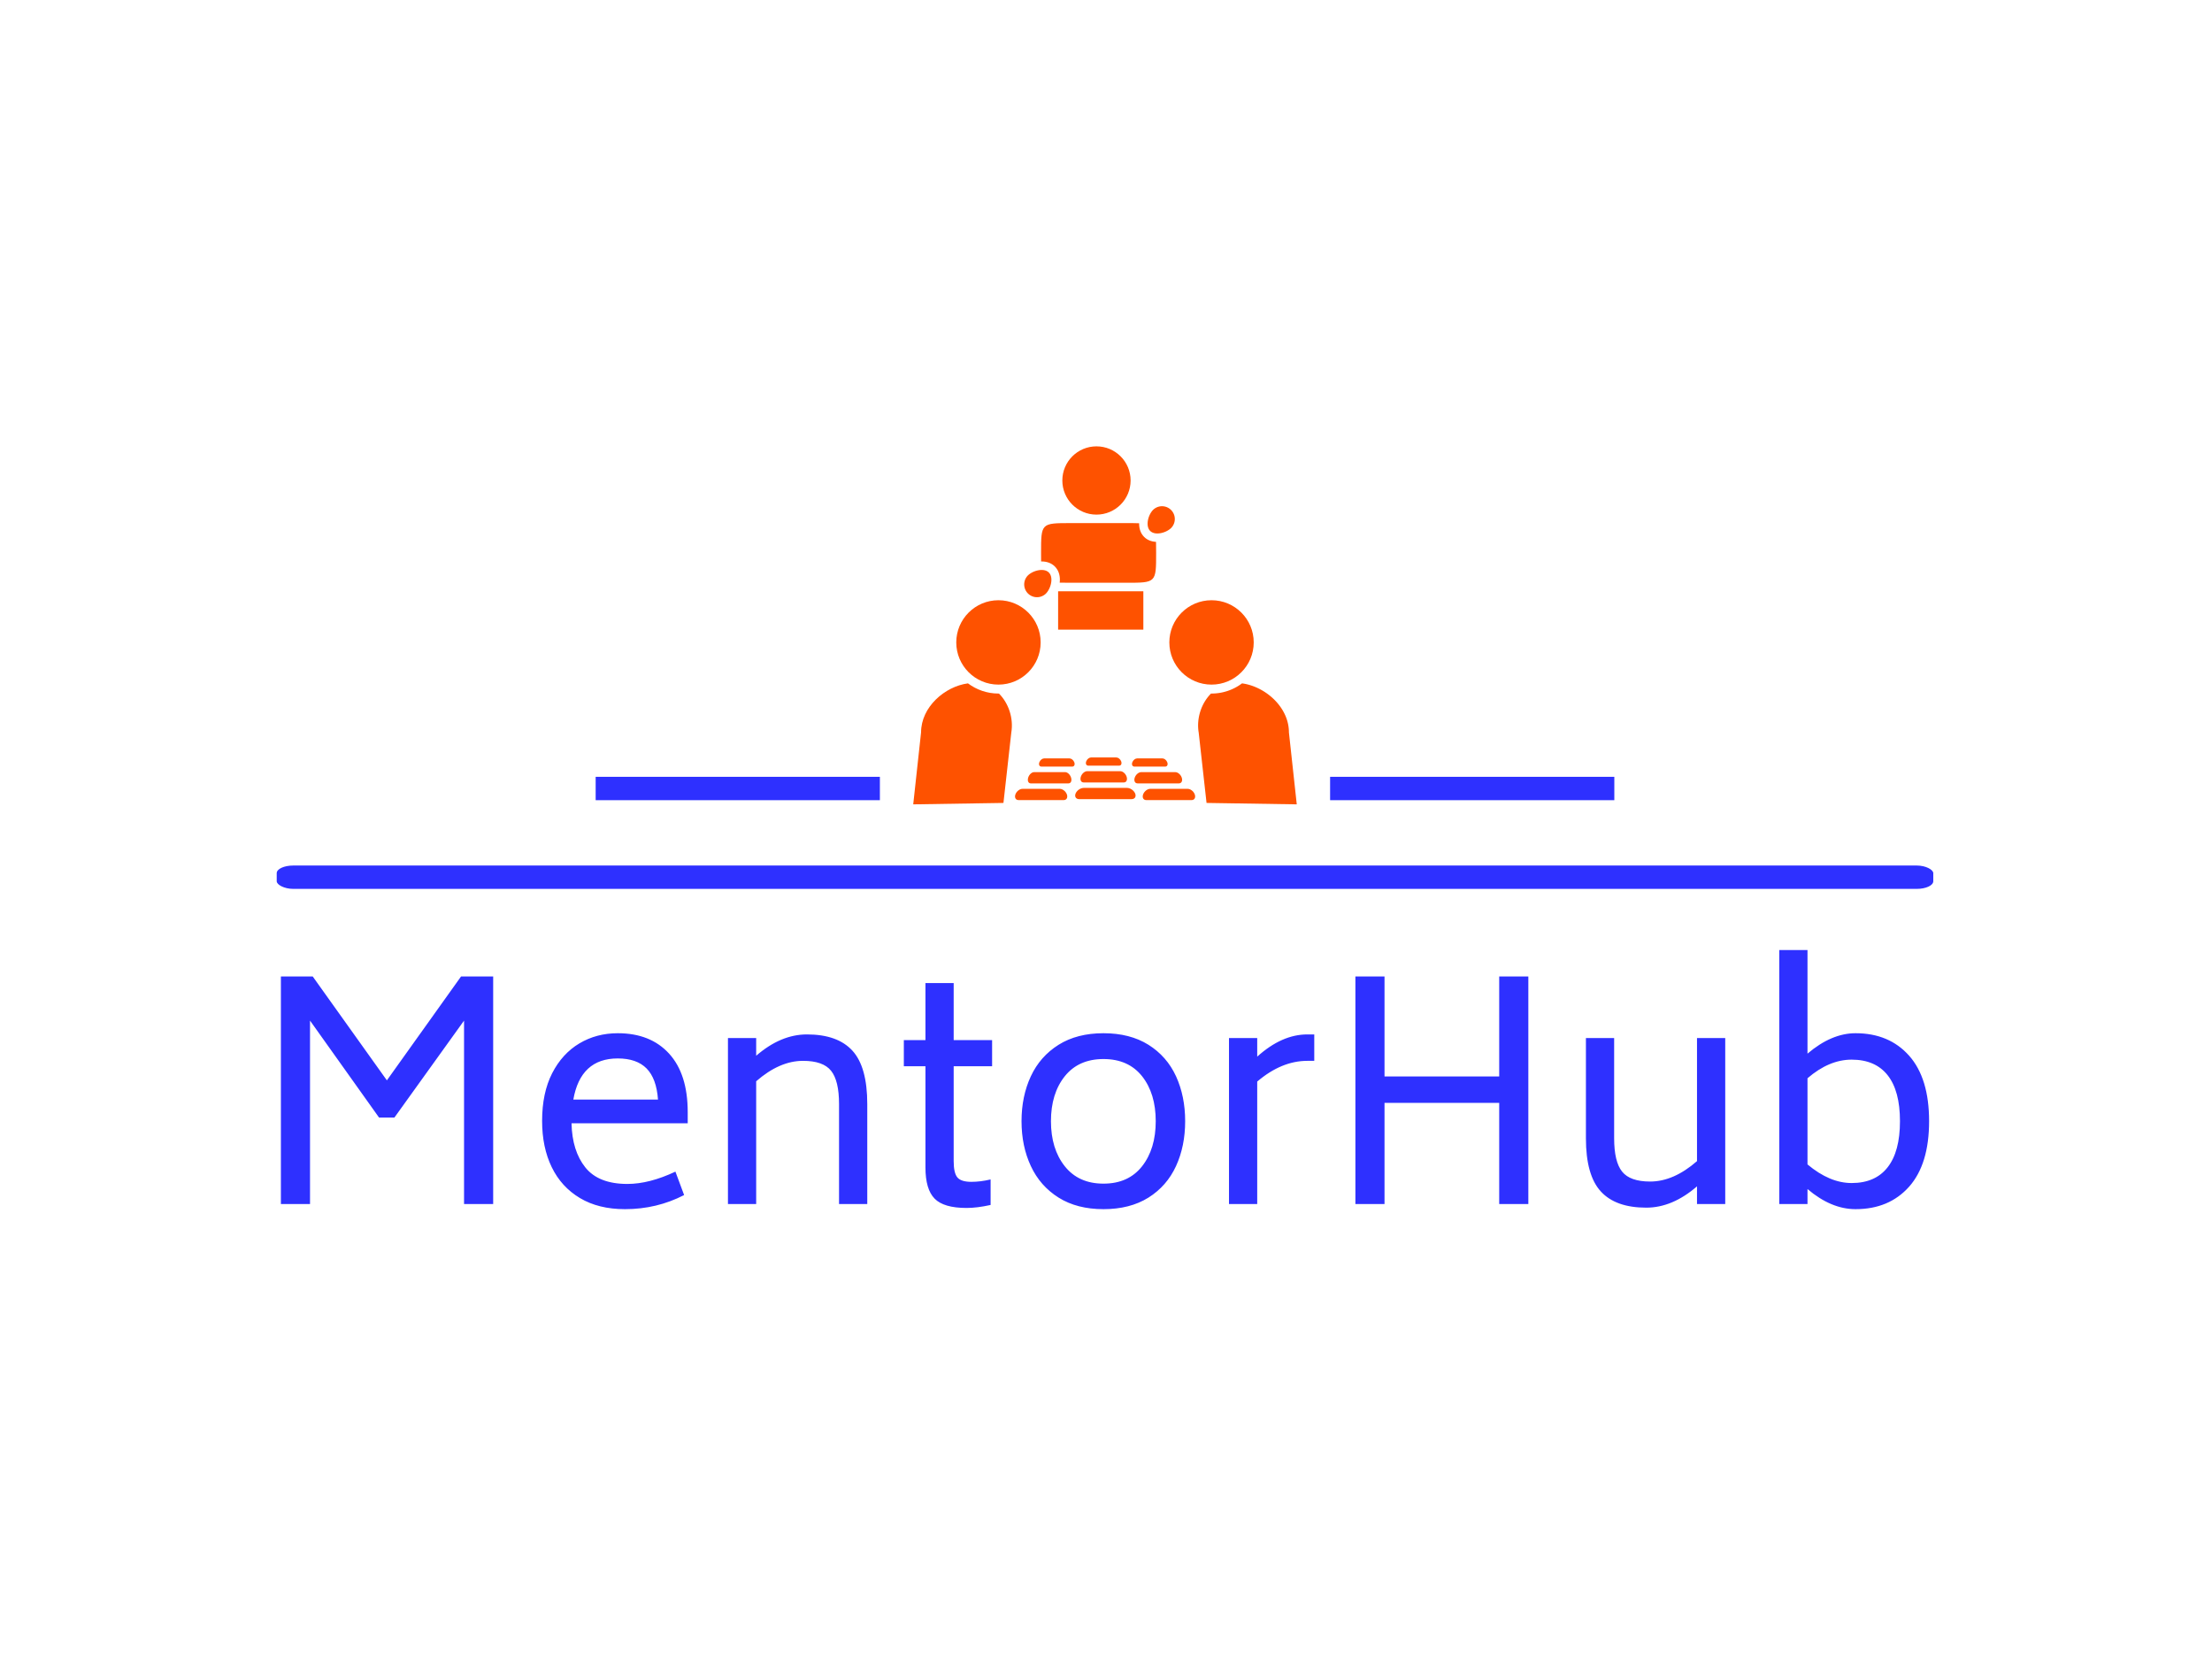 <svg xmlns="http://www.w3.org/2000/svg" version="1.1" xmlns:xlink="http://www.w3.org/1999/xlink" xmlns:svgjs="http://svgjs.dev/svgjs" width="2000" height="1500" viewBox="0 0 2000 1500"><rect width="2000" height="1500" fill="#ffffff"></rect><g transform="matrix(0.75,0,0,0.75,249.091,401.889)"><svg viewBox="0 0 396 183" data-background-color="#ffffff" preserveAspectRatio="xMidYMid meet" height="924" width="2000" xmlns="http://www.w3.org/2000/svg" xmlns:xlink="http://www.w3.org/1999/xlink"><g id="tight-bounds" transform="matrix(1,0,0,1,0.24,0.425)"><svg viewBox="0 0 395.52 182.149" height="182.149" width="395.52"><g><svg viewBox="0 0 397.498 183.06" height="182.149" width="395.52"><g><rect width="397.498" height="5.607" x="0" y="100.602" fill="#2e30ff" opacity="1" stroke-width="0" stroke="transparent" fill-opacity="1" class="rect-yte-0" data-fill-palette-color="secondary" rx="1%" id="yte-0" data-palette-color="#2e30ff"></rect></g><g transform="matrix(1,0,0,1,0.989,120.886)"><svg viewBox="0 0 395.52 62.174" height="62.174" width="395.52"><g id="textblocktransform"><svg viewBox="0 0 395.52 62.174" height="62.174" width="395.52" id="textblock"><g><svg viewBox="0 0 395.52 62.174" height="62.174" width="395.52"><g transform="matrix(1,0,0,1,0,0)"><svg width="395.52" viewBox="5.35 -42.3 274.48 43.15" height="62.174" data-palette-color="#2e30ff"><path d="M35.35-37.9L40.7-37.9 40.7 0 35.85 0 35.85-30.55 24.25-14.4 21.7-14.4 10.2-30.55 10.2 0 5.35 0 5.35-37.9 10.65-37.9 23-20.6 35.35-37.9ZM53.75-13.45Q53.85-8.85 56.05-6.1 58.25-3.35 63.05-3.35L63.05-3.35Q66.7-3.35 71.05-5.4L71.05-5.4 72.5-1.5Q67.95 0.85 62.65 0.85L62.65 0.85Q58.25 0.85 55.15-1 52.05-2.85 50.45-6.15 48.85-9.45 48.85-13.85L48.85-13.85Q48.85-18.5 50.52-21.78 52.2-25.05 55.05-26.75 57.9-28.45 61.45-28.45L61.45-28.45Q66.9-28.45 70-25.05 73.1-21.65 73.1-15.3L73.1-15.3 73.1-13.45 53.75-13.45ZM61.45-24.25Q55.25-24.25 54.05-17.4L54.05-17.4 68.15-17.4Q67.9-20.9 66.25-22.58 64.6-24.25 61.45-24.25L61.45-24.25ZM92.95-28.25Q98.05-28.25 100.52-25.55 103-22.85 103-16.65L103-16.65 103 0 98.3 0 98.3-16.65Q98.3-20.55 96.97-22.2 95.65-23.85 92.3-23.85L92.3-23.85Q88.4-23.85 84.5-20.45L84.5-20.45 84.5 0 79.8 0 79.8-27.65 84.5-27.65 84.5-24.7Q88.6-28.25 92.95-28.25L92.95-28.25ZM123.79-22.95L117.39-22.95 117.39-7.15Q117.39-5.15 118.02-4.42 118.64-3.7 120.34-3.7L120.34-3.7Q121.84-3.7 123.54-4.1L123.54-4.1 123.54 0.15Q121.29 0.65 119.54 0.65L119.54 0.65Q115.74 0.65 114.22-0.9 112.69-2.45 112.69-6.1L112.69-6.1 112.69-22.95 109.09-22.95 109.09-27.3 112.69-27.3 112.69-36.8 117.39-36.8 117.39-27.3 123.79-27.3 123.79-22.95ZM142.34 0.85Q137.94 0.85 134.87-1.07 131.79-3 130.24-6.33 128.69-9.65 128.69-13.8L128.69-13.8Q128.69-17.95 130.24-21.28 131.79-24.6 134.87-26.53 137.94-28.45 142.34-28.45L142.34-28.45Q146.74-28.45 149.82-26.53 152.89-24.6 154.42-21.28 155.94-17.95 155.94-13.8L155.94-13.8Q155.94-9.65 154.42-6.33 152.89-3 149.82-1.07 146.74 0.85 142.34 0.85L142.34 0.85ZM142.34-3.4Q146.49-3.4 148.77-6.3 151.04-9.2 151.04-13.8L151.04-13.8Q151.04-18.4 148.77-21.28 146.49-24.15 142.34-24.15L142.34-24.15Q138.19-24.15 135.89-21.28 133.59-18.4 133.59-13.8L133.59-13.8Q133.59-9.2 135.89-6.3 138.19-3.4 142.34-3.4L142.34-3.4ZM176.29-28.25L177.44-28.25 177.44-23.85 176.29-23.85Q171.99-23.85 167.94-20.4L167.94-20.4 167.94 0 163.24 0 163.24-27.65 167.94-27.65 167.94-24.55Q172.04-28.25 176.29-28.25L176.29-28.25ZM208.24-37.9L213.09-37.9 213.09 0 208.24 0 208.24-16.85 189.14-16.85 189.14 0 184.29 0 184.29-37.9 189.14-37.9 189.14-21.25 208.24-21.25 208.24-37.9ZM241.18-27.65L245.88-27.65 245.88 0 241.18 0 241.18-2.95Q237.08 0.6 232.73 0.6L232.73 0.6Q227.63 0.6 225.16-2.1 222.68-4.8 222.68-10.95L222.68-10.95 222.68-27.65 227.38-27.65 227.38-10.95Q227.38-7.05 228.71-5.4 230.03-3.75 233.38-3.75L233.38-3.75Q237.28-3.75 241.18-7.15L241.18-7.15 241.18-27.65ZM267.58-28.45Q273.18-28.45 276.51-24.7 279.83-20.95 279.83-13.8L279.83-13.8Q279.83-6.65 276.51-2.9 273.18 0.85 267.58 0.85L267.58 0.85Q263.53 0.85 259.58-2.5L259.58-2.5 259.58 0 254.88 0 254.88-42.3 259.58-42.3 259.58-25.05Q263.58-28.45 267.58-28.45L267.58-28.45ZM266.93-3.5Q270.88-3.5 272.93-6.13 274.98-8.75 274.98-13.8L274.98-13.8Q274.98-18.85 272.93-21.45 270.88-24.05 266.93-24.05L266.93-24.05Q263.18-24.05 259.58-20.95L259.58-20.95 259.58-6.6Q263.28-3.5 266.93-3.5L266.93-3.5Z" opacity="1" transform="matrix(1,0,0,1,0,0)" fill="#2e30ff" class="wordmark-text-0" data-fill-palette-color="primary" id="text-0"></path></svg></g></svg></g></svg></g></svg></g><g transform="matrix(1,0,0,1,144.734,0)"><svg viewBox="0 0 108.031 85.924" height="85.924" width="108.031"><g><svg xmlns="http://www.w3.org/2000/svg" xmlns:xlink="http://www.w3.org/1999/xlink" version="1.1" x="8" y="0" viewBox="0 -0.032 100 93.365" enable-background="new 0 0 100 93.333" xml:space="preserve" id="icon-0" width="92.031" height="85.924" class="icon-icon-0" data-fill-palette-color="accent"><g fill="#fe5200" data-fill-palette-color="accent"><circle cx="47.778" cy="8.889" r="8.9" fill="#fe5200" data-fill-palette-color="accent"></circle></g><g fill="#fe5200" data-fill-palette-color="accent"><circle cx="22.222" cy="51.111" r="11" fill="#fe5200" data-fill-palette-color="accent"></circle></g><g fill="#fe5200" data-fill-palette-color="accent"><circle cx="77.778" cy="51.111" r="11" fill="#fe5200" data-fill-palette-color="accent"></circle></g><g fill="#fe5200" data-fill-palette-color="accent"><path d="M62.551 16.541C61.254 17.848 60.479 20.747 61.785 22.044S65.985 22.545 67.282 21.238A3.334 3.334 0 0 0 62.551 16.541" fill="#fe5200" data-fill-palette-color="accent"></path></g><g fill="#fe5200" data-fill-palette-color="accent"><path d="M60.22 23.62C59.243 22.65 58.875 21.361 58.902 20.042 57.985 20.003 56.893 20 55.556 20H41.111C33.333 20 33.333 20 33.333 27.778 33.333 28.613 33.335 29.342 33.344 30.008 33.391 30.007 33.438 30 33.484 30 34.871 30 36.058 30.452 36.919 31.306 38.055 32.434 38.371 33.993 38.193 35.528 39.022 35.552 39.975 35.555 41.111 35.555H55.555C63.333 35.555 63.333 35.555 63.333 27.777 63.333 26.658 63.33 25.716 63.307 24.896 62.074 24.826 61.006 24.4 60.22 23.62" fill="#fe5200" data-fill-palette-color="accent"></path></g><path d="M22.222 64.444C19.24 64.444 16.493 63.448 14.269 61.787 8.22 62.597 2.045 67.967 2.045 74.563L0 93.333 23.523 92.963 25.568 74.63C26.189 70.922 24.897 66.988 22.351 64.438 22.308 64.438 22.266 64.444 22.222 64.444" fill="#fe5200" data-fill-palette-color="accent"></path><path d="M97.955 74.563C97.955 67.967 91.78 62.597 85.731 61.787A13.25 13.25 0 0 1 77.778 64.444C77.734 64.444 77.692 64.438 77.649 64.437 75.102 66.987 73.811 70.921 74.432 74.629L76.477 92.962 100 93.333z" fill="#fe5200" data-fill-palette-color="accent"></path><path d="M54.202 82.077C54.452 82.693 54.227 83.244 53.673 83.244H45.649C45.095 83.244 44.87 82.693 45.12 82.077 45.345 81.522 45.884 81.111 46.342 81.111H52.979C53.438 81.111 53.976 81.522 54.202 82.077" fill="#fe5200" data-fill-palette-color="accent"></path><path d="M55.599 86.017C55.926 86.864 55.632 87.622 54.909 87.622H44.431C43.708 87.622 43.414 86.864 43.741 86.017 44.035 85.254 44.738 84.689 45.337 84.689H54.003C54.601 84.689 55.304 85.254 55.599 86.017" fill="#fe5200" data-fill-palette-color="accent"></path><path d="M57.806 90.372C58.231 91.219 57.849 91.977 56.909 91.977H43.292C42.352 91.977 41.97 91.219 42.395 90.372 42.778 89.609 43.691 89.044 44.469 89.044H55.732C56.509 89.045 57.423 89.609 57.806 90.372" fill="#fe5200" data-fill-palette-color="accent"></path><path d="M66.223 82.322C66.473 82.938 66.248 83.489 65.694 83.489H57.67C57.116 83.489 56.891 82.938 57.141 82.322 57.367 81.767 57.905 81.356 58.363 81.356H65C65.459 81.356 65.998 81.767 66.223 82.322" fill="#fe5200" data-fill-palette-color="accent"></path><path d="M69.974 86.262C70.31 87.109 70.008 87.867 69.265 87.867H58.502C57.759 87.867 57.457 87.109 57.793 86.262 58.095 85.499 58.818 84.934 59.432 84.934H68.334C68.949 84.934 69.672 85.499 69.974 86.262" fill="#fe5200" data-fill-palette-color="accent"></path><path d="M73.356 90.617C73.725 91.464 73.393 92.222 72.578 92.222H60.765C59.949 92.222 59.618 91.464 59.987 90.617 60.319 89.854 61.112 89.289 61.786 89.289H71.557C72.232 89.289 73.024 89.854 73.356 90.617" fill="#fe5200" data-fill-palette-color="accent"></path><path d="M41.98 82.322C42.23 82.938 42.005 83.489 41.451 83.489H33.427C32.873 83.489 32.648 82.938 32.898 82.322 33.123 81.767 33.662 81.356 34.12 81.356H40.757C41.216 81.356 41.754 81.767 41.98 82.322" fill="#fe5200" data-fill-palette-color="accent"></path><path d="M41.119 86.262C41.425 87.109 41.15 87.867 40.472 87.867H30.654C29.976 87.867 29.701 87.109 30.007 86.262 30.283 85.499 30.942 84.934 31.502 84.934H39.622C40.185 84.934 40.843 85.499 41.119 86.262" fill="#fe5200" data-fill-palette-color="accent"></path><path d="M40.012 90.617C40.379 91.464 40.049 92.222 39.237 92.222H27.467C26.654 92.222 26.325 91.464 26.692 90.617 27.023 89.854 27.813 89.289 28.485 89.289H38.22C38.892 89.289 39.682 89.854 40.012 90.617" fill="#fe5200" data-fill-palette-color="accent"></path><g fill="#fe5200" data-fill-palette-color="accent"><path d="M34.588 38.386C35.885 37.079 36.66 34.18 35.354 32.883S31.154 32.382 29.857 33.689A3.334 3.334 0 0 0 34.588 38.386" fill="#fe5200" data-fill-palette-color="accent"></path></g><rect x="37.778" y="37.778" width="22.222" height="10" fill="#fe5200" data-fill-palette-color="accent"></rect></svg></g></svg></g><g><rect width="68.2" height="5.607" y="79.317" x="252.764" fill="#2e30ff" data-fill-palette-color="secondary"></rect><rect width="68.2" height="5.607" y="79.317" x="76.533" fill="#2e30ff" data-fill-palette-color="secondary"></rect></g></svg></g><defs></defs></svg><rect width="395.52" height="182.149" fill="none" stroke="none" visibility="hidden"></rect></g></svg></g></svg>
